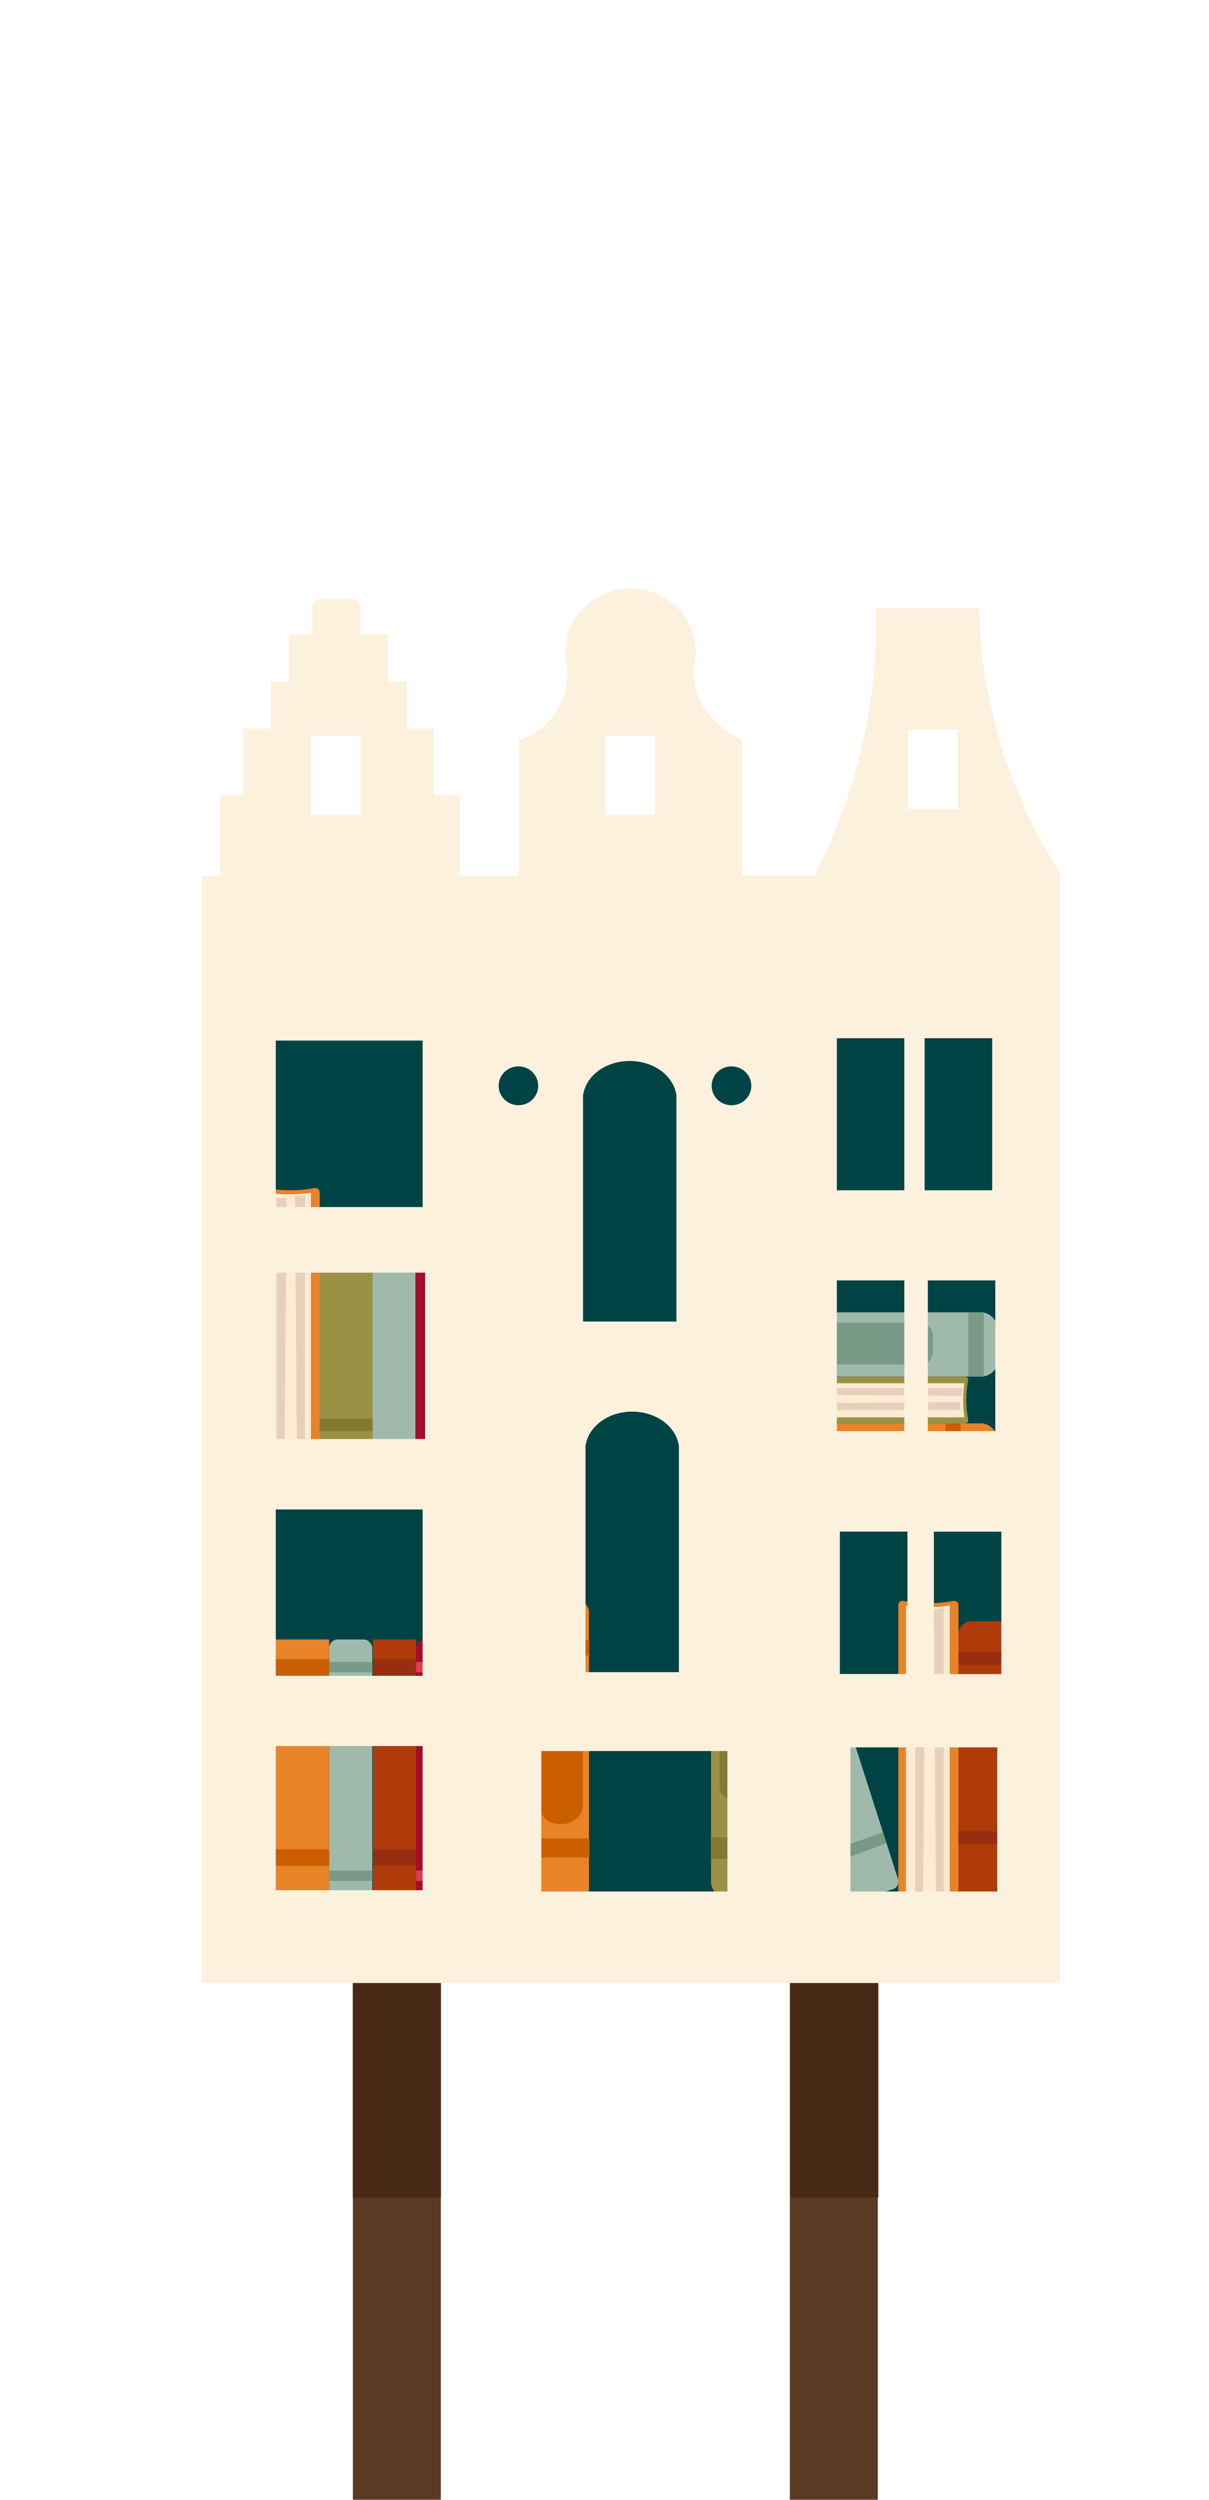 <?xml version="1.0" encoding="UTF-8"?>
<svg id="Laag_1" xmlns="http://www.w3.org/2000/svg" width="39.56mm" height="81.74mm" viewBox="0 0 112.14 231.7">
  <defs>
    <style>
      .cls-1 {
        fill: #847a2f;
      }

      .cls-2 {
        fill: #fcf1dd;
      }

      .cls-3 {
        fill: #ca5e00;
      }

      .cls-4 {
        fill: #e98328;
      }

      .cls-5 {
        fill: #df3d53;
      }

      .cls-6 {
        fill: #004345;
      }

      .cls-7 {
        fill: #799987;
      }

      .cls-8 {
        fill: #e6d0bc;
      }

      .cls-9 {
        fill: #982e10;
      }

      .cls-10 {
        fill: #ffead3;
      }

      .cls-11 {
        fill: #a40c2c;
      }

      .cls-12 {
        fill: #af3b0b;
      }

      .cls-13 {
        fill: #9fbaab;
      }

      .cls-14 {
        fill: #5a3a23;
      }

      .cls-15 {
        fill: #9a9145;
      }

      .cls-16 {
        fill: #482915;
      }
    </style>
  </defs>
  <rect class="cls-6" x="19.87" y="84.55" width="77.41" height="97.42"/>
  <rect class="cls-14" x="32.73" y="183.79" width="8.16" height="47.91"/>
  <rect class="cls-14" x="73.26" y="183.79" width="8.16" height="47.91"/>
  <rect class="cls-13" x="34.53" y="112.64" width="4" height="25.39"/>
  <rect class="cls-11" x="38.53" y="112.64" width="4" height="25.39" rx=".79" ry=".79"/>
  <rect class="cls-12" x="42.53" y="113.91" width="5.84" height="24.11" rx=".79" ry=".79"/>
  <rect class="cls-5" x="38.52" y="114.8" width="4" height=".99"/>
  <rect class="cls-5" x="38.52" y="133.92" width="4" height=".99"/>
  <rect class="cls-9" x="43.42" y="120.16" width="4.06" height="11.6" rx="1.12" ry="1.12"/>
  <rect class="cls-9" x="42.53" y="115.79" width="5.84" height="1.98"/>
  <rect class="cls-9" x="42.53" y="134.91" width="5.84" height="1.98"/>
  <rect class="cls-7" x="34.53" y="114.53" width="4" height="1.59"/>
  <rect class="cls-7" x="34.53" y="134.8" width="4" height="1.59"/>
  <g>
    <rect class="cls-13" x="67.24" y="121.64" width="25.33" height="5.95" rx="1.56" ry="1.56"/>
    <g>
      <path class="cls-15" d="M67.54,131.62v-3.71c0-.18.15-.32.33-.32h21.61c.18,0,.33.15.33.32-.1.52-.18,1.15-.18,1.87s.08,1.33.18,1.84c0,.02,0,.14-.09.23-.06.06-.15.09-.24.09h-21.61c-.18,0-.33-.15-.33-.32h0Z"/>
      <path class="cls-10" d="M67.54,128.21h21.91c-.07.45-.11.98-.12,1.57,0,.6.05,1.13.12,1.59h-21.91s0-3.16,0-3.16Z"/>
      <path class="cls-8" d="M68.06,128.65h21.22c-.02.09-.03.18-.05.29-.01.17-.01.32,0,.44-7.06-.06-14.11-.1-21.16-.16v-.57h-.01Z"/>
      <path class="cls-8" d="M68.06,130.69h21.05c-.02-.09-.03-.18-.05-.29-.01-.17-.01-.32,0-.44-7,.06-14,.1-21,.16,0,0,0,.57,0,.57Z"/>
    </g>
    <rect class="cls-7" x="89.81" y="121.63" width="1.45" height="5.95"/>
    <rect class="cls-7" x="72.13" y="121.63" width="1.36" height="5.95"/>
    <rect class="cls-7" x="75.47" y="122.6" width="11.05" height="3.87" rx="1.12" ry="1.12"/>
    <rect class="cls-4" x="67.21" y="131.93" width="25.36" height="5.47" rx="1.56" ry="1.56"/>
    <rect class="cls-3" x="87.7" y="131.93" width="1.41" height="5.47"/>
    <rect class="cls-3" x="71.11" y="131.94" width="1.33" height="5.44"/>
  </g>
  <g>
    <rect class="cls-15" x="65.95" y="147.24" width="5.07" height="28.79" rx="1.56" ry="1.56"/>
    <path class="cls-13" d="M79.57,176.13l3.22-1.01c.41-.12.63-.53.52-.9l-7.72-24.07c-.11-.36-.52-.54-.9-.43l-3.22,1.01c-.41.12-.63.53-.52.9l7.72,24.07c.11.36.52.54.9.43Z"/>
    <rect class="cls-12" x="88.89" y="150.27" width="4.92" height="26.03" rx="1.22" ry="1.22"/>
    <path class="cls-7" d="M71.47,153.27c1.52-.57,3.04-1.14,4.57-1.71-.11-.34-.21-.68-.33-1.01-1.53.55-3.05,1.09-4.59,1.65.11.36.24.72.35,1.08h0Z"/>
    <path class="cls-4" d="M83.73,176.12h4.76c.23,0,.41-.18.41-.41v-26.92c0-.23-.18-.41-.41-.41-.67.12-1.48.23-2.4.21-.91,0-1.7-.1-2.36-.21-.02,0-.17,0-.29.12-.08.08-.12.18-.12.29v26.92c0,.23.18.41.41.41h.01-.01Z"/>
    <path class="cls-10" d="M88.09,176.12v-27.3c-.59.09-1.26.15-2.02.15s-1.44-.06-2.04-.15v27.3h4.06Z"/>
    <path class="cls-8" d="M87.54,175.49v-26.44c-.11.02-.24.05-.37.06-.21.02-.41,0-.56,0,.07,8.79.14,17.57.2,26.37h.73Z"/>
    <path class="cls-8" d="M84.9,175.49v-26.23c.11.02.24.05.37.06.21.02.41,0,.56,0-.07,8.73-.14,17.45-.2,26.16h-.73Z"/>
    <rect class="cls-9" x="88.91" y="153.11" width="4.92" height="1.18"/>
    <rect class="cls-9" x="88.89" y="169.75" width="4.92" height="1.18"/>
    <path class="cls-7" d="M77.63,172.56c1.52-.57,3.04-1.14,4.57-1.71-.11-.34-.21-.68-.33-1.01-1.53.55-3.05,1.09-4.59,1.65.11.36.24.72.35,1.08h0Z"/>
    <rect class="cls-1" x="65.95" y="149.93" width="5.07" height="1.98"/>
    <rect class="cls-1" x="66.74" y="155.19" width="3.52" height="11.6" rx="1.12" ry="1.12"/>
    <rect class="cls-1" x="65.95" y="170.31" width="5.07" height="1.98"/>
  </g>
  <rect class="cls-12" x="34.58" y="151.96" width="4" height="24.44"/>
  <rect class="cls-11" x="38.58" y="151.96" width="4" height="24.44" rx=".79" ry=".79"/>
  <rect class="cls-5" x="38.58" y="154.04" width="4" height=".96"/>
  <rect class="cls-9" x="34.58" y="153.78" width="4" height="1.53"/>
  <rect class="cls-9" x="34.58" y="171.41" width="4" height="1.53"/>
  <rect class="cls-5" x="38.58" y="173.38" width="4" height=".96"/>
  <g>
    <rect class="cls-4" x="49.3" y="148.42" width="5.33" height="28.04" rx=".96" ry=".96"/>
    <path class="cls-11" d="M43.19,176.46h5.58c.26,0,.47-.18.47-.39v-26.11c0-.21-.21-.39-.47-.39-.78.12-1.72.21-2.82.21s-2-.09-2.76-.21c-.03,0-.2,0-.34.11-.09.07-.14.17-.14.28v26.11c0,.21.21.39.47.39h0Z"/>
    <path class="cls-10" d="M48.31,176.46v-26.47c-.69.08-1.48.15-2.36.15s-1.7-.06-2.39-.15v26.47h4.75Z"/>
    <path class="cls-8" d="M47.66,176.46v-26.05c-.12.02-.27.05-.44.06-.25.02-.47,0-.65,0,.08,8.66.16,17.33.24,25.98h.86-.01Z"/>
    <path class="cls-8" d="M44.57,176.27v-25.85c.12.02.27.05.44.06.25.02.47,0,.65,0-.08,8.6-.16,17.19-.24,25.79h-.86.01Z"/>
    <rect class="cls-3" x="49.27" y="152.03" width="5.4" height="1.4"/>
    <rect class="cls-3" x="49.3" y="170.41" width="5.38" height="1.75"/>
    <rect class="cls-3" x="49.9" y="155.61" width="4.17" height="13.45" rx="1.88" ry="1.88"/>
  </g>
  <rect class="cls-16" x="32.73" y="183.82" width="8.16" height="19.87"/>
  <rect class="cls-16" x="73.31" y="183.82" width="8.16" height="19.87"/>
  <rect class="cls-4" x="24.78" y="151.96" width="5.75" height="24.44"/>
  <rect class="cls-13" x="30.53" y="151.96" width="4" height="24.44" rx=".79" ry=".79"/>
  <rect class="cls-7" x="30.53" y="154.04" width="4" height=".96"/>
  <rect class="cls-3" x="24.78" y="153.78" width="5.75" height="1.53"/>
  <rect class="cls-3" x="24.65" y="171.41" width="5.88" height="1.53"/>
  <rect class="cls-7" x="30.53" y="173.38" width="4" height=".96"/>
  <rect class="cls-15" x="29.64" y="112" width="4.92" height="26.03" rx="1.22" ry="1.22"/>
  <path class="cls-4" d="M24.48,137.85h4.76c.23,0,.41-.18.41-.41v-26.92c0-.23-.18-.41-.41-.41-.67.12-1.48.23-2.4.21-.91,0-1.7-.1-2.36-.21-.02,0-.17,0-.29.12-.08.08-.12.18-.12.29v26.92c0,.23.18.41.41.41h.01-.01Z"/>
  <path class="cls-10" d="M28.84,137.85v-27.3c-.59.09-1.26.15-2.02.15s-1.44-.06-2.04-.15v27.3h4.06Z"/>
  <path class="cls-8" d="M28.29,137.22v-26.44c-.11.02-.24.05-.37.06-.21.02-.41,0-.56,0,.07,8.79.14,17.57.2,26.37h.73Z"/>
  <path class="cls-8" d="M25.65,137.22v-26.23c.11.02.24.05.37.06.21.02.41,0,.56,0-.07,8.73-.14,17.45-.2,26.16h-.73Z"/>
  <rect class="cls-1" x="29.66" y="114.84" width="4.92" height="1.18"/>
  <rect class="cls-1" x="29.64" y="131.48" width="4.92" height="1.18"/>
  <path class="cls-2" d="M91.55,63.87c-.48-2.71-.7-5.23-.72-7.51h-9.58c.09,4.04-.24,9.29-1.92,15.22-1.05,3.7-2.39,6.91-3.73,9.56h-6.74v-12.51c-.52-.25-3.9-1.92-4.44-5.24-.14-.77-.09-1.48.05-2.09h0c.05-.27.07-.55.07-.83,0-3.27-2.71-5.93-6.04-5.93s-6.05,2.65-6.05,5.93c0,.29.02.56.08.85h0c.09.52.36,2.46-.81,4.44-1.19,2.01-3.09,2.72-3.58,2.89v12.51h-5.51v-7.49h-2.42v-6.14h-2.46v-4.37h-2c.15,0,.26-.11.26-.25v-3.87c0-.15-.11-.26-.26-.26h-2.31v-2.59c0-.35-.29-.65-.67-.65h-3.12c-.37,0-.67.29-.67.65v2.59h-1.94c-.14,0-.25.11-.25.26v3.87c0,.14.1.25.25.25h-1.94v4.37h-2.53v6.14h-2.15v7.49h-1.71v102.63h79.62v-102.63h.12c-2.59-4.08-5.51-9.92-6.84-17.27h-.05v-.02ZM28.85,68.19h4.59v7.37h-4.59v-7.37ZM25.58,96.45h13.62v15.43h-13.62s0-15.43,0-15.43ZM39.2,175.2h-13.62v-13.36h13.62v13.36ZM39.2,155.33h-13.62v-15.42h13.62v15.42ZM39.43,133.38h-13.85v-15.42h13.85v15.42ZM62.95,133.92h.02v21.07h-8.66v-21.07h.02c.29-1.74,2.11-3.08,4.31-3.08s4.01,1.34,4.31,3.08ZM56.16,68.19h4.59v7.37h-4.59v-7.37ZM54.08,101.42h.02c.29-1.74,2.1-3.08,4.31-3.08s4.02,1.34,4.31,3.08h.02v21.07h-8.66s0-21.07,0-21.07ZM48.09,102.44c-1.01,0-1.84-.81-1.84-1.8s.82-1.8,1.84-1.8,1.83.81,1.83,1.8-.81,1.8-1.83,1.8ZM67.47,175.32h-17.26v-13.02h17.26s0,13.02,0,13.02ZM67.85,102.44c-1.03,0-1.84-.81-1.84-1.8s.81-1.8,1.84-1.8,1.84.81,1.84,1.8-.81,1.8-1.84,1.8ZM92.03,96.23v14.09h-6.27v-14.09s6.27,0,6.27,0ZM92.32,118.68v13.97h-6.26v-13.97h6.26ZM84.25,67.61h4.59v7.37h-4.59v-7.37ZM77.62,96.23h6.26v14.09h-6.26v-14.09ZM77.62,118.68h6.26v13.97h-6.26v-13.97ZM77.9,141.96h6.27v13.2h-6.27v-13.2ZM92.5,175.32h-13.62v-13.36h13.62v13.36ZM92.88,155.17h-6.26v-13.2h6.26v13.2Z"/>
</svg>
